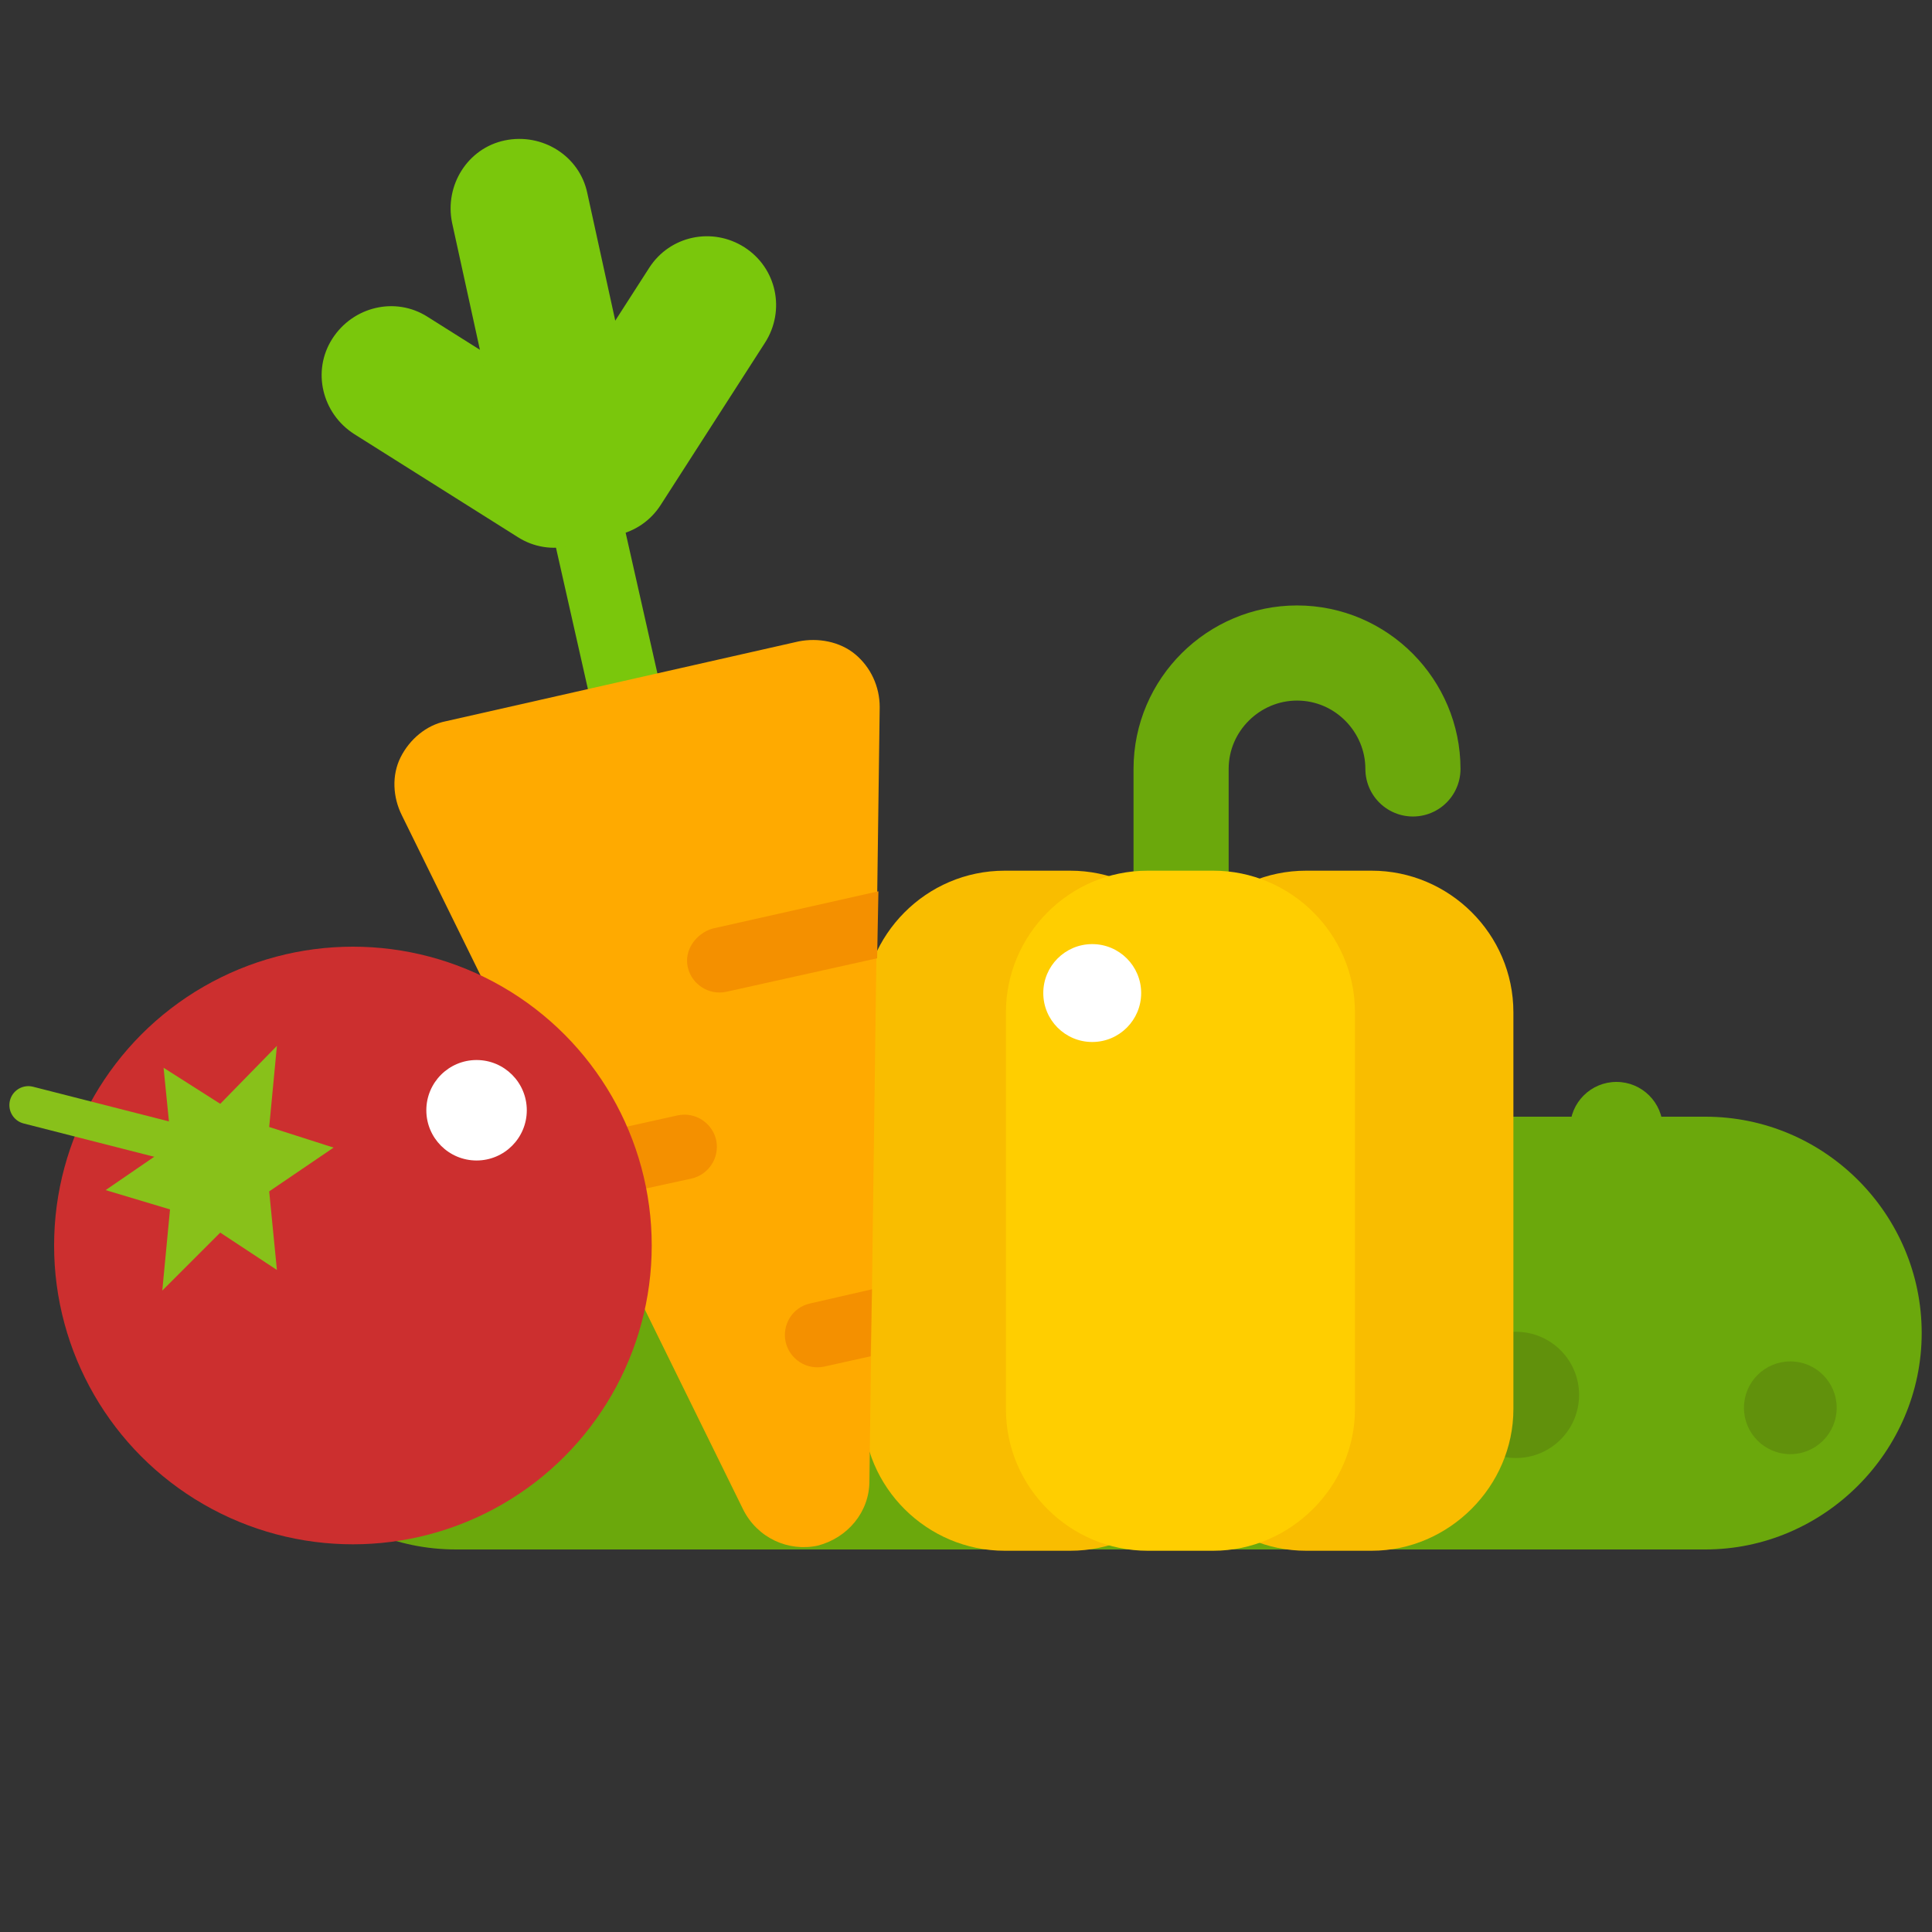 <?xml version="1.0" encoding="utf-8"?><!DOCTYPE svg PUBLIC "-//W3C//DTD SVG 1.1//EN" "http://www.w3.org/Graphics/SVG/1.1/DTD/svg11.dtd"><svg version="1.1" id="Layer_1" xmlns="http://www.w3.org/2000/svg" xmlns:xlink="http://www.w3.org/1999/xlink" x="0px" y="0px" width="150px" height="150px" viewBox="0 0 150 150" enable-background="new 0 0 150 150" xml:space="preserve"><rect x="0" y="0" width="150" height="150" fill="#333333" stroke="none"/><path fill="#6BA80C" d="M132.4,120.3h-97c-9.3,0-16.8-7.6-16.8-16.8v0c0-9.3,7.6-16.8,16.8-16.8h97c9.3,0,16.8,7.6,16.8,16.8v0	C149.2,112.7,141.6,120.3,132.4,120.3z"/><circle fill="#61910C" cx="117.7" cy="108.3" r="4.9"/><circle fill="#6BA80C" cx="83.1" cy="87.6" r="3.6"/><circle fill="#6BA80C" cx="125.5" cy="87.6" r="3.6"/><circle fill="#61910C" cx="139" cy="109.3" r="3.6"/><circle fill="#61910C" cx="67.8" cy="109.3" r="3.6"/><circle fill="#61910C" cx="106.7" cy="95.5" r="4.2"/><path fill="none" stroke="#6BA80C" stroke-width="7.386" stroke-linecap="round" stroke-linejoin="round" stroke-miterlimit="10" d="M91.7,72.7v-13c0-5,4.1-9,9-9h0c5,0,9,4.1,9,9"/><path fill="#F9BD00" d="M83.1,120.4H78c-6,0-11-4.9-11-11V78.6c0-6,4.9-11,11-11h5.1c6,0,11,4.9,11,11v30.8	C94.1,115.4,89.2,120.4,83.1,120.4z"/><path fill="#F9BD00" d="M106.5,120.4h-5.1c-6,0-11-4.9-11-11V78.6c0-6,4.9-11,11-11h5.1c6,0,11,4.9,11,11v30.8	C117.5,115.4,112.5,120.4,106.5,120.4z"/><path fill="#FFCE00" d="M94.2,120.4h-5.1c-6,0-11-4.9-11-11V78.6c0-6,4.9-11,11-11h5.1c6,0,11,4.9,11,11v30.8	C105.2,115.4,100.2,120.4,94.2,120.4z"/><circle fill="#61910C" cx="61.3" cy="111.4" r="2.5"/><g><path fill="#7AC70C" d="M52.3,70.8l0.2,0c1.4-0.3,2.3-1.8,2-3.2l-7-31c-0.3-1.4-1.8-2.3-3.2-2l-0.2,0c-1.4,0.3-2.3,1.8-2,3.2l7,31 C49.4,70.2,50.8,71.1,52.3,70.8z"/><path fill="#FFAA00" d="M31.1,58.8c0.7-1.4,2-2.5,3.5-2.8l27.4-6.2c1.5-0.3,3.2,0,4.4,1s1.9,2.5,1.9,4.1L67.5,115 c0,2.4-1.7,4.4-4,5c-2.3,0.5-4.7-0.6-5.8-2.8L31.2,63.3C30.5,61.9,30.4,60.2,31.1,58.8z"/><path fill="#F49000" d="M55.3,72.1l12.9-2.9l-0.1,5.2l-11.7,2.6c-1.4,0.3-2.7-0.6-3-1.9C53.1,73.8,54,72.5,55.3,72.1z"/><path fill="#F49000" d="M43.6,88.6l9-2c1.4-0.3,2.7,0.6,3,1.9c0.3,1.4-0.6,2.7-1.9,3l-7.8,1.7L43.6,88.6z"/><path fill="#F49000" d="M62.9,101.2l4.8-1.1l-0.1,5.2l-3.6,0.8c-1.4,0.3-2.7-0.6-3-1.9C60.7,102.9,61.5,101.5,62.9,101.2z"/><path fill="#7AC70C" d="M43.9,40.8L43.9,40.8c2.5,1.6,5.8,0.9,7.4-1.6l8.1-12.6c1.6-2.5,0.9-5.8-1.6-7.4l0,0 c-2.5-1.6-5.8-0.9-7.4,1.6l-8.1,12.6C40.7,35.9,41.4,39.2,43.9,40.8z"/><path fill="#7AC70C" d="M47.6,40L47.6,40c-1.6,2.5-4.9,3.3-7.4,1.7l-12.7-8c-2.5-1.6-3.3-4.9-1.7-7.4l0,0c1.6-2.5,4.9-3.3,7.4-1.7 l12.7,8C48.4,34.1,49.2,37.5,47.6,40z"/><path fill="#7AC70C" d="M44.7,36L44.7,36c2.9-0.6,4.7-3.5,4.1-6.4L45.6,15c-0.6-2.9-3.5-4.7-6.4-4.1l0,0c-2.9,0.6-4.7,3.5-4.1,6.4 l3.2,14.6C39,34.8,41.9,36.7,44.7,36z"/></g><circle fill="#CC2F2F" cx="27.4" cy="96.7" r="23.2"/><polygon fill="#88C11A" points="21.5,81.2 20.9,87.5 25.9,89.1 20.9,92.5 21.5,98.6 17.1,95.7 12.6,100.2 13.2,93.9 8.2,92.4 13.3,88.9 12.7,82.9 17.1,85.7"/><circle fill="#FFFFFF" cx="37" cy="86.2" r="3.9"/><line fill="none" stroke="#88C11A" stroke-width="2.944" stroke-linecap="round" stroke-linejoin="round" stroke-miterlimit="10" x1="17.1" y1="89.6" x2="2.2" y2="85.8"/><circle fill="#FFFFFF" cx="84.8" cy="77.1" r="3.8"/></svg>